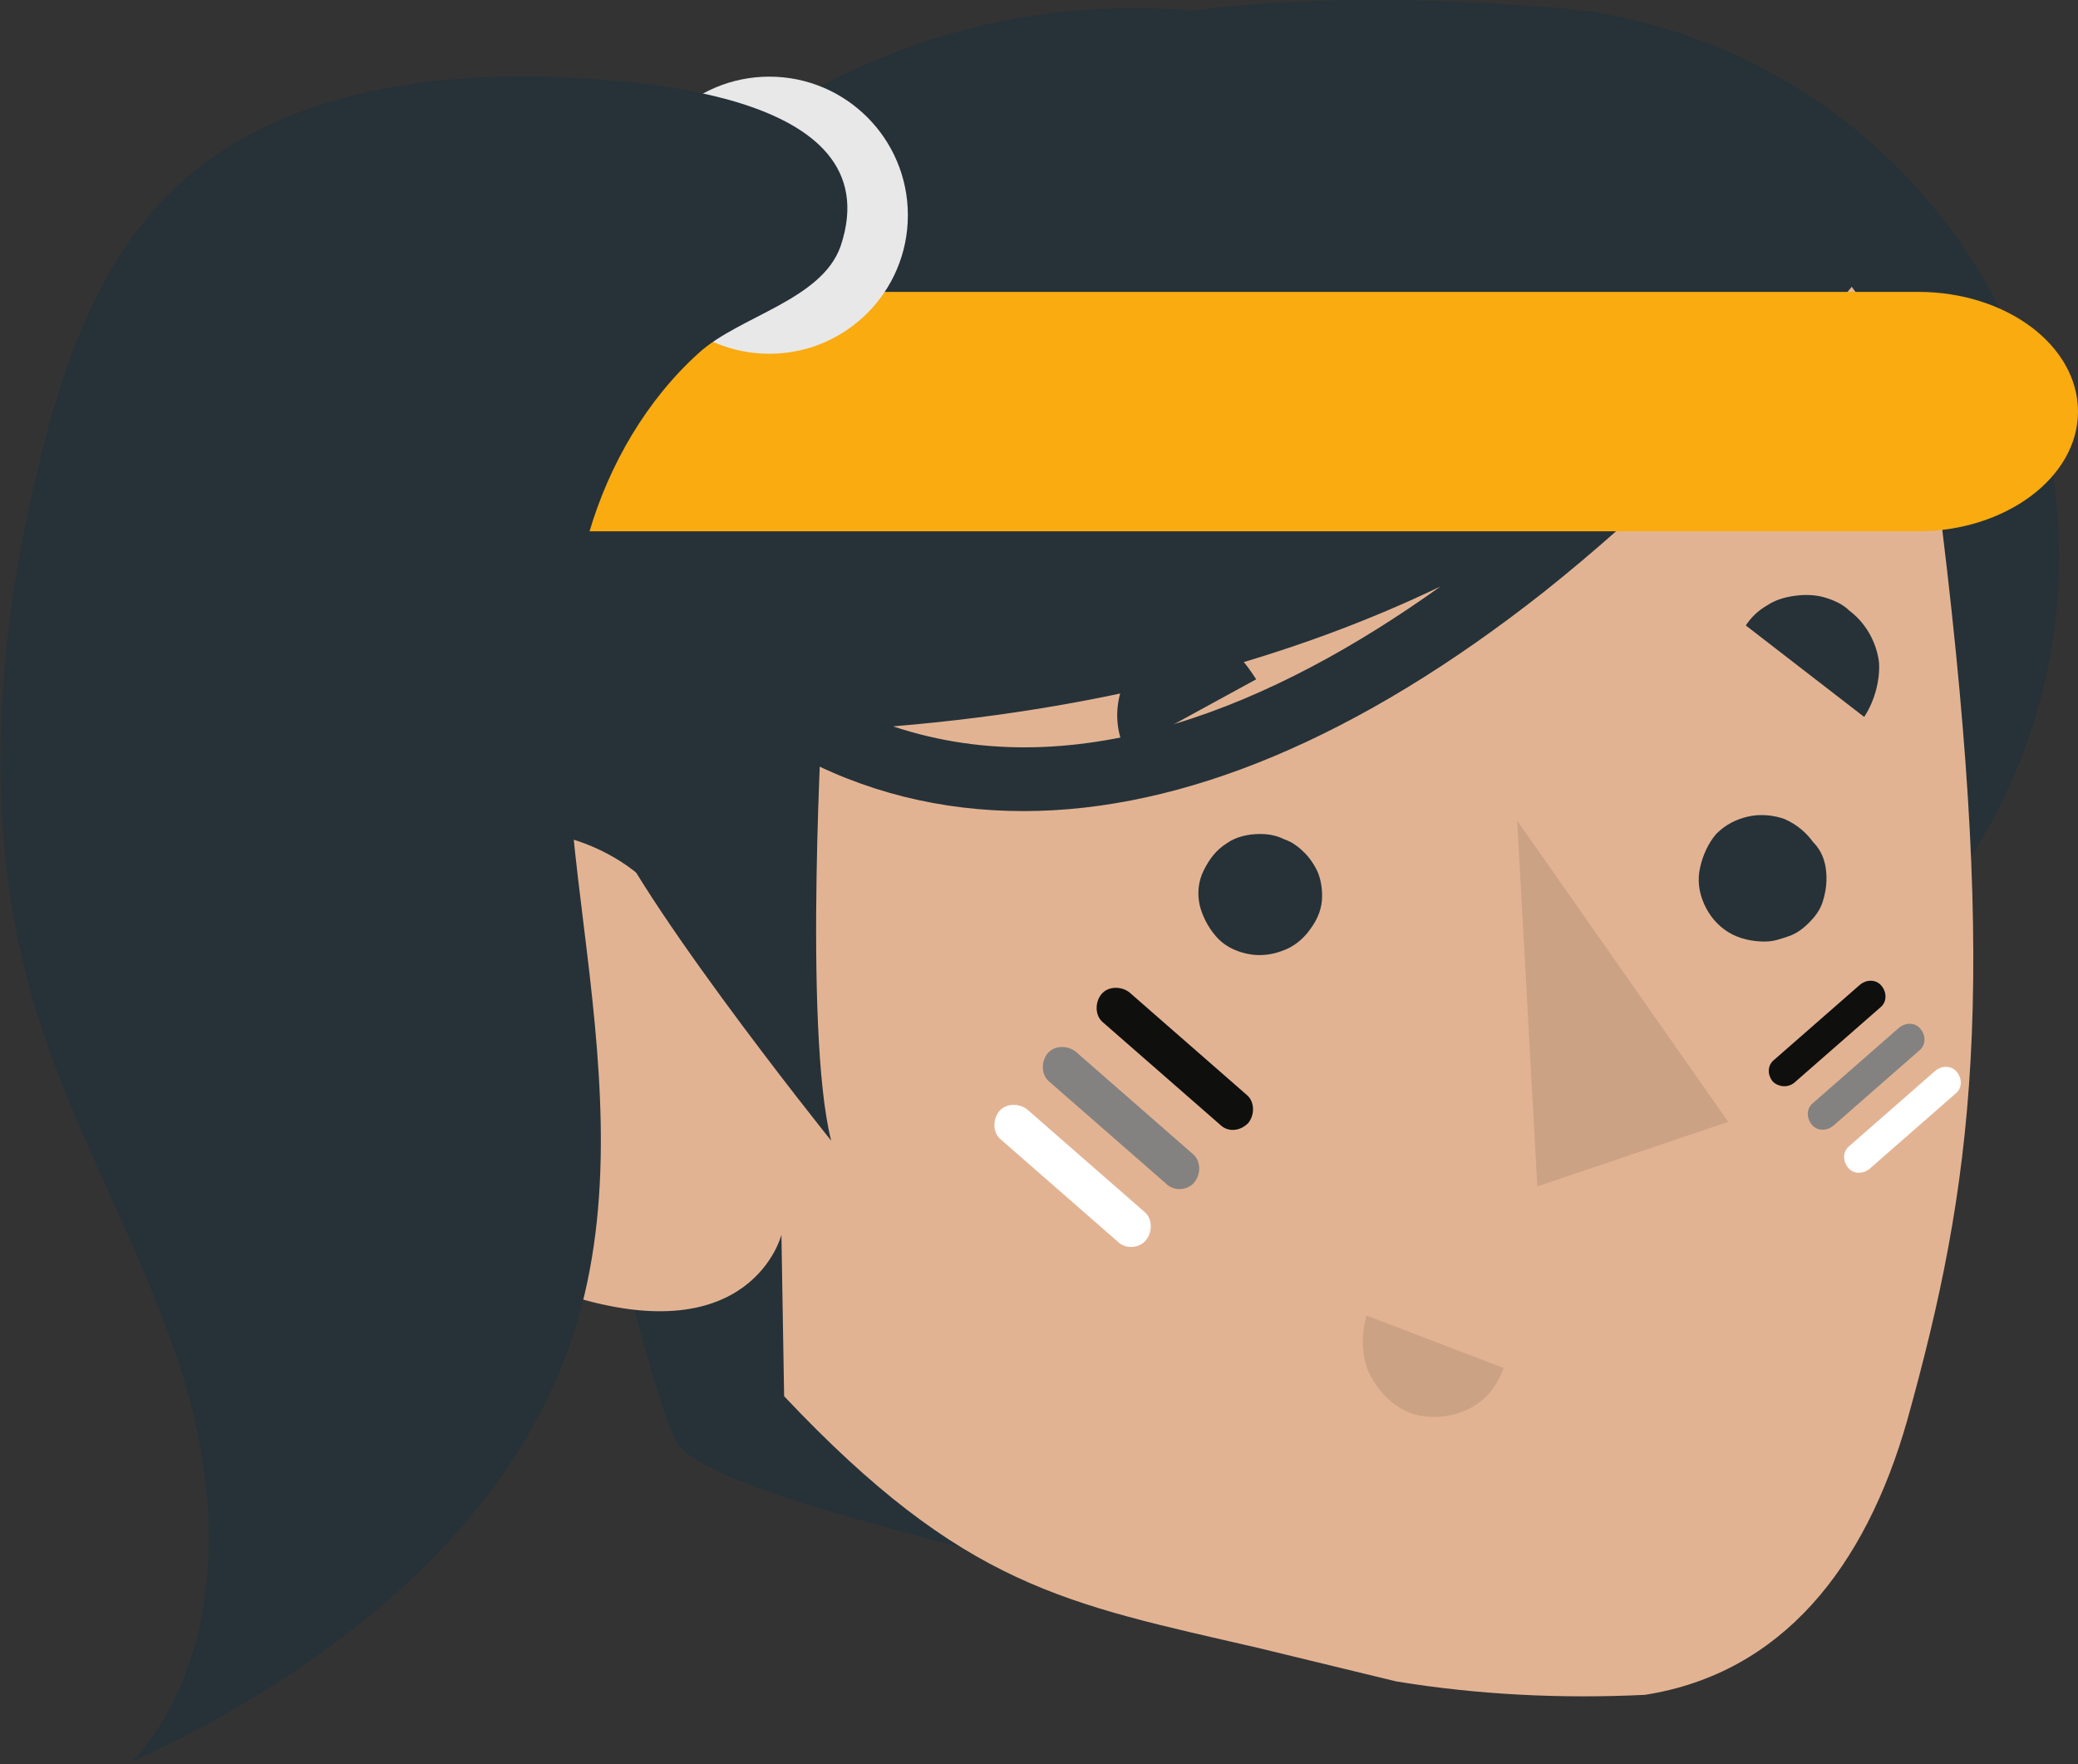 <svg width="86" height="73" viewBox="0 0 86 73" fill="none" xmlns="http://www.w3.org/2000/svg">
<rect x="0" y="0" width="86" height="73" fill="#333333" stroke="none"/>
<g clip-path="url(#clip0)">
<path d="M46.924 55.441C31.707 55.441 19.371 43.105 19.371 27.887C19.371 12.67 31.707 0.334 46.924 0.334C62.142 0.334 74.478 12.67 74.478 27.887C74.478 43.105 62.142 55.441 46.924 55.441Z" fill="#263238"/>
<path d="M62.343 45.978C49.707 45.978 39.465 35.736 39.465 23.1C39.465 10.465 49.707 0.223 62.343 0.223C74.979 0.223 85.221 10.465 85.221 23.1C85.165 35.736 74.923 45.978 62.343 45.978Z" fill="#263238"/>
<path d="M22.822 39.408C22.822 39.408 26.495 56.831 27.998 59.67C29 61.451 38.073 63.511 40.022 64.123L32.284 51.097L22.822 39.408Z" fill="#263238"/>
<path d="M31.895 40.188C30.504 41.023 28.5 38.295 26.774 36.514C25.049 34.733 19.427 32.228 16.643 38.184C13.86 44.084 19.093 52.211 23.546 53.603C31.116 55.996 32.34 51.098 32.34 51.098L32.452 57.778C39.911 65.682 44.086 66.35 52.045 68.187L57.779 69.578C61.174 70.135 64.625 70.302 68.076 70.135C73.754 69.244 77.205 64.847 78.931 58.78C81.658 48.983 82.716 41.134 80.378 21.875C77.817 0.834 53.326 0.611 40.078 8.905C26.83 17.199 31.895 40.188 31.895 40.188Z" fill="#E2B393"/>
<path d="M54.717 37.072C54.717 37.573 54.55 38.019 54.216 38.464C53.938 38.853 53.548 39.187 53.047 39.354C52.602 39.521 52.101 39.577 51.6 39.466C51.099 39.354 50.653 39.132 50.319 38.742C49.985 38.352 49.763 37.907 49.651 37.462C49.54 36.961 49.596 36.46 49.818 36.015C50.041 35.569 50.319 35.18 50.765 34.901C51.154 34.623 51.655 34.512 52.156 34.512C52.49 34.512 52.824 34.567 53.158 34.734C53.492 34.846 53.77 35.068 53.993 35.291C54.216 35.514 54.438 35.848 54.55 36.126C54.661 36.404 54.717 36.738 54.717 37.072Z" fill="#263238"/>
<path d="M51.989 28.11L46.59 31.06C46.2 30.336 46.145 29.446 46.367 28.666C46.59 27.887 47.147 27.163 47.87 26.774C48.204 26.551 48.594 26.44 49.039 26.44C49.429 26.384 49.818 26.44 50.208 26.551C50.598 26.663 50.932 26.885 51.266 27.163C51.544 27.442 51.767 27.776 51.989 28.11Z" fill="#263238"/>
<path d="M56.554 54.438L62.231 56.608C61.953 57.388 61.452 58 60.728 58.334C60.005 58.668 59.17 58.724 58.446 58.501C57.667 58.223 57.055 57.61 56.665 56.831C56.331 56.107 56.331 55.217 56.554 54.438Z" fill="#CCA285"/>
<path d="M77.15 29.667L72.251 25.882C72.474 25.548 72.752 25.27 73.142 25.047C73.476 24.825 73.866 24.713 74.255 24.658C74.645 24.602 75.09 24.602 75.48 24.713C75.87 24.825 76.259 24.992 76.537 25.27C77.206 25.771 77.651 26.55 77.762 27.385C77.818 28.109 77.595 28.999 77.15 29.667Z" fill="#263238"/>
<path d="M75.591 36.347C75.591 36.681 75.535 37.015 75.424 37.349C75.312 37.683 75.09 37.961 74.867 38.184C74.644 38.407 74.366 38.629 74.032 38.74C73.698 38.852 73.42 38.963 73.03 38.963C72.529 38.963 71.973 38.852 71.527 38.574C71.082 38.295 70.748 37.906 70.525 37.405C70.303 36.904 70.247 36.403 70.359 35.902C70.47 35.401 70.692 34.9 71.026 34.51C71.416 34.12 71.861 33.898 72.362 33.786C72.863 33.675 73.42 33.731 73.865 33.898C74.366 34.12 74.756 34.454 75.034 34.844C75.48 35.289 75.591 35.846 75.591 36.347Z" fill="#263238"/>
<path d="M62.788 33.955L63.623 49.096L71.527 46.424L62.788 33.955Z" fill="#CCA285"/>
<path d="M51.655 46.479C51.934 46.145 51.934 45.588 51.599 45.31L46.757 41.079C46.423 40.801 45.866 40.801 45.588 41.135C45.309 41.469 45.309 42.026 45.644 42.304L50.486 46.534C50.82 46.868 51.321 46.812 51.655 46.479Z" fill="#0F0F0E"/>
<path d="M47.425 51.322C47.703 50.988 47.703 50.432 47.369 50.153L42.526 45.923C42.192 45.645 41.636 45.645 41.357 45.979C41.079 46.313 41.079 46.869 41.413 47.148L46.256 51.378C46.59 51.712 47.146 51.656 47.425 51.322Z" fill="white"/>
<path d="M49.429 48.928C49.707 48.594 49.707 48.037 49.373 47.759L44.53 43.528C44.196 43.25 43.64 43.25 43.361 43.584C43.083 43.918 43.083 44.475 43.417 44.753L48.26 48.983C48.594 49.317 49.15 49.262 49.429 48.928Z" fill="#848280"/>
<path d="M73.364 44.752C73.141 44.474 73.141 44.084 73.419 43.862L76.982 40.745C77.26 40.522 77.65 40.522 77.873 40.8C78.095 41.079 78.095 41.468 77.817 41.691L74.254 44.808C73.976 45.031 73.587 44.975 73.364 44.752Z" fill="#0F0F0E"/>
<path d="M76.481 48.315C76.258 48.036 76.258 47.647 76.537 47.424L80.099 44.307C80.377 44.084 80.767 44.084 80.99 44.363C81.212 44.641 81.212 45.031 80.934 45.253L77.372 48.37C77.093 48.593 76.704 48.593 76.481 48.315Z" fill="white"/>
<path d="M74.978 46.534C74.755 46.255 74.755 45.866 75.034 45.643L78.596 42.526C78.874 42.303 79.264 42.303 79.487 42.581C79.71 42.86 79.71 43.249 79.431 43.472L75.869 46.589C75.59 46.812 75.201 46.812 74.978 46.534Z" fill="#848280"/>
<path d="M34.065 28.89C34.065 28.89 33.23 42.583 34.399 47.203C34.399 47.203 25.549 36.181 24.825 33.064C24.825 33.12 30.948 27.053 34.065 28.89Z" fill="#263238"/>
<path d="M66.128 0.5L74.589 6.568C74.589 6.568 78.04 7.792 77.428 8.85L78.485 9.518C78.263 9.852 72.362 17.756 63.901 24.491C56.276 30.503 48.984 33.564 42.36 33.564C38.964 33.564 35.736 32.785 32.73 31.115L33.231 30.28C32.73 30.28 32.229 30.336 31.728 30.336L27.665 31.004C27.665 30.948 16.365 -4.621 66.128 0.5ZM59.615 24.269C53.827 27.052 46.368 29.278 36.96 30.058C44.642 32.618 52.769 29.167 59.615 24.269Z" fill="#263238"/>
<path d="M24.214 21.986H79.376C82.994 21.986 86 19.76 86 17.032C86 14.305 83.05 12.078 79.376 12.078H24.214C20.596 12.078 17.59 14.305 17.59 17.032C17.534 19.76 20.596 21.986 24.214 21.986Z" fill="#F9AB10"/>
<path d="M31.84 14.639C28.674 14.639 26.107 12.072 26.107 8.905C26.107 5.739 28.674 3.172 31.84 3.172C35.006 3.172 37.573 5.739 37.573 8.905C37.573 12.072 35.006 14.639 31.84 14.639Z" fill="#E8E8E8"/>
<path d="M22.488 3.173C17.089 3.061 11.355 4.008 7.403 7.626C4.175 10.576 2.616 14.973 1.614 19.204C-0.167 26.44 -0.724 34.121 1.336 41.302C2.895 46.701 5.9 51.6 7.57 56.944C9.24 62.287 9.24 68.744 5.455 72.919C13.582 69.134 21.43 63.178 23.935 54.55C25.438 49.318 24.826 43.696 24.158 38.296C23.49 32.897 22.822 27.275 24.381 22.043C25.216 19.204 26.774 16.532 28.945 14.584C30.615 13.081 34.01 12.413 34.79 10.186C36.961 3.729 25.884 3.284 22.488 3.173Z" fill="#263238"/>
</g>
<defs>
<clipPath id="clip0">
<rect width="86" height="72.975" fill="white" transform="matrix(-1 0 0 1 86 0)"/>
</clipPath>
</defs>
</svg>

